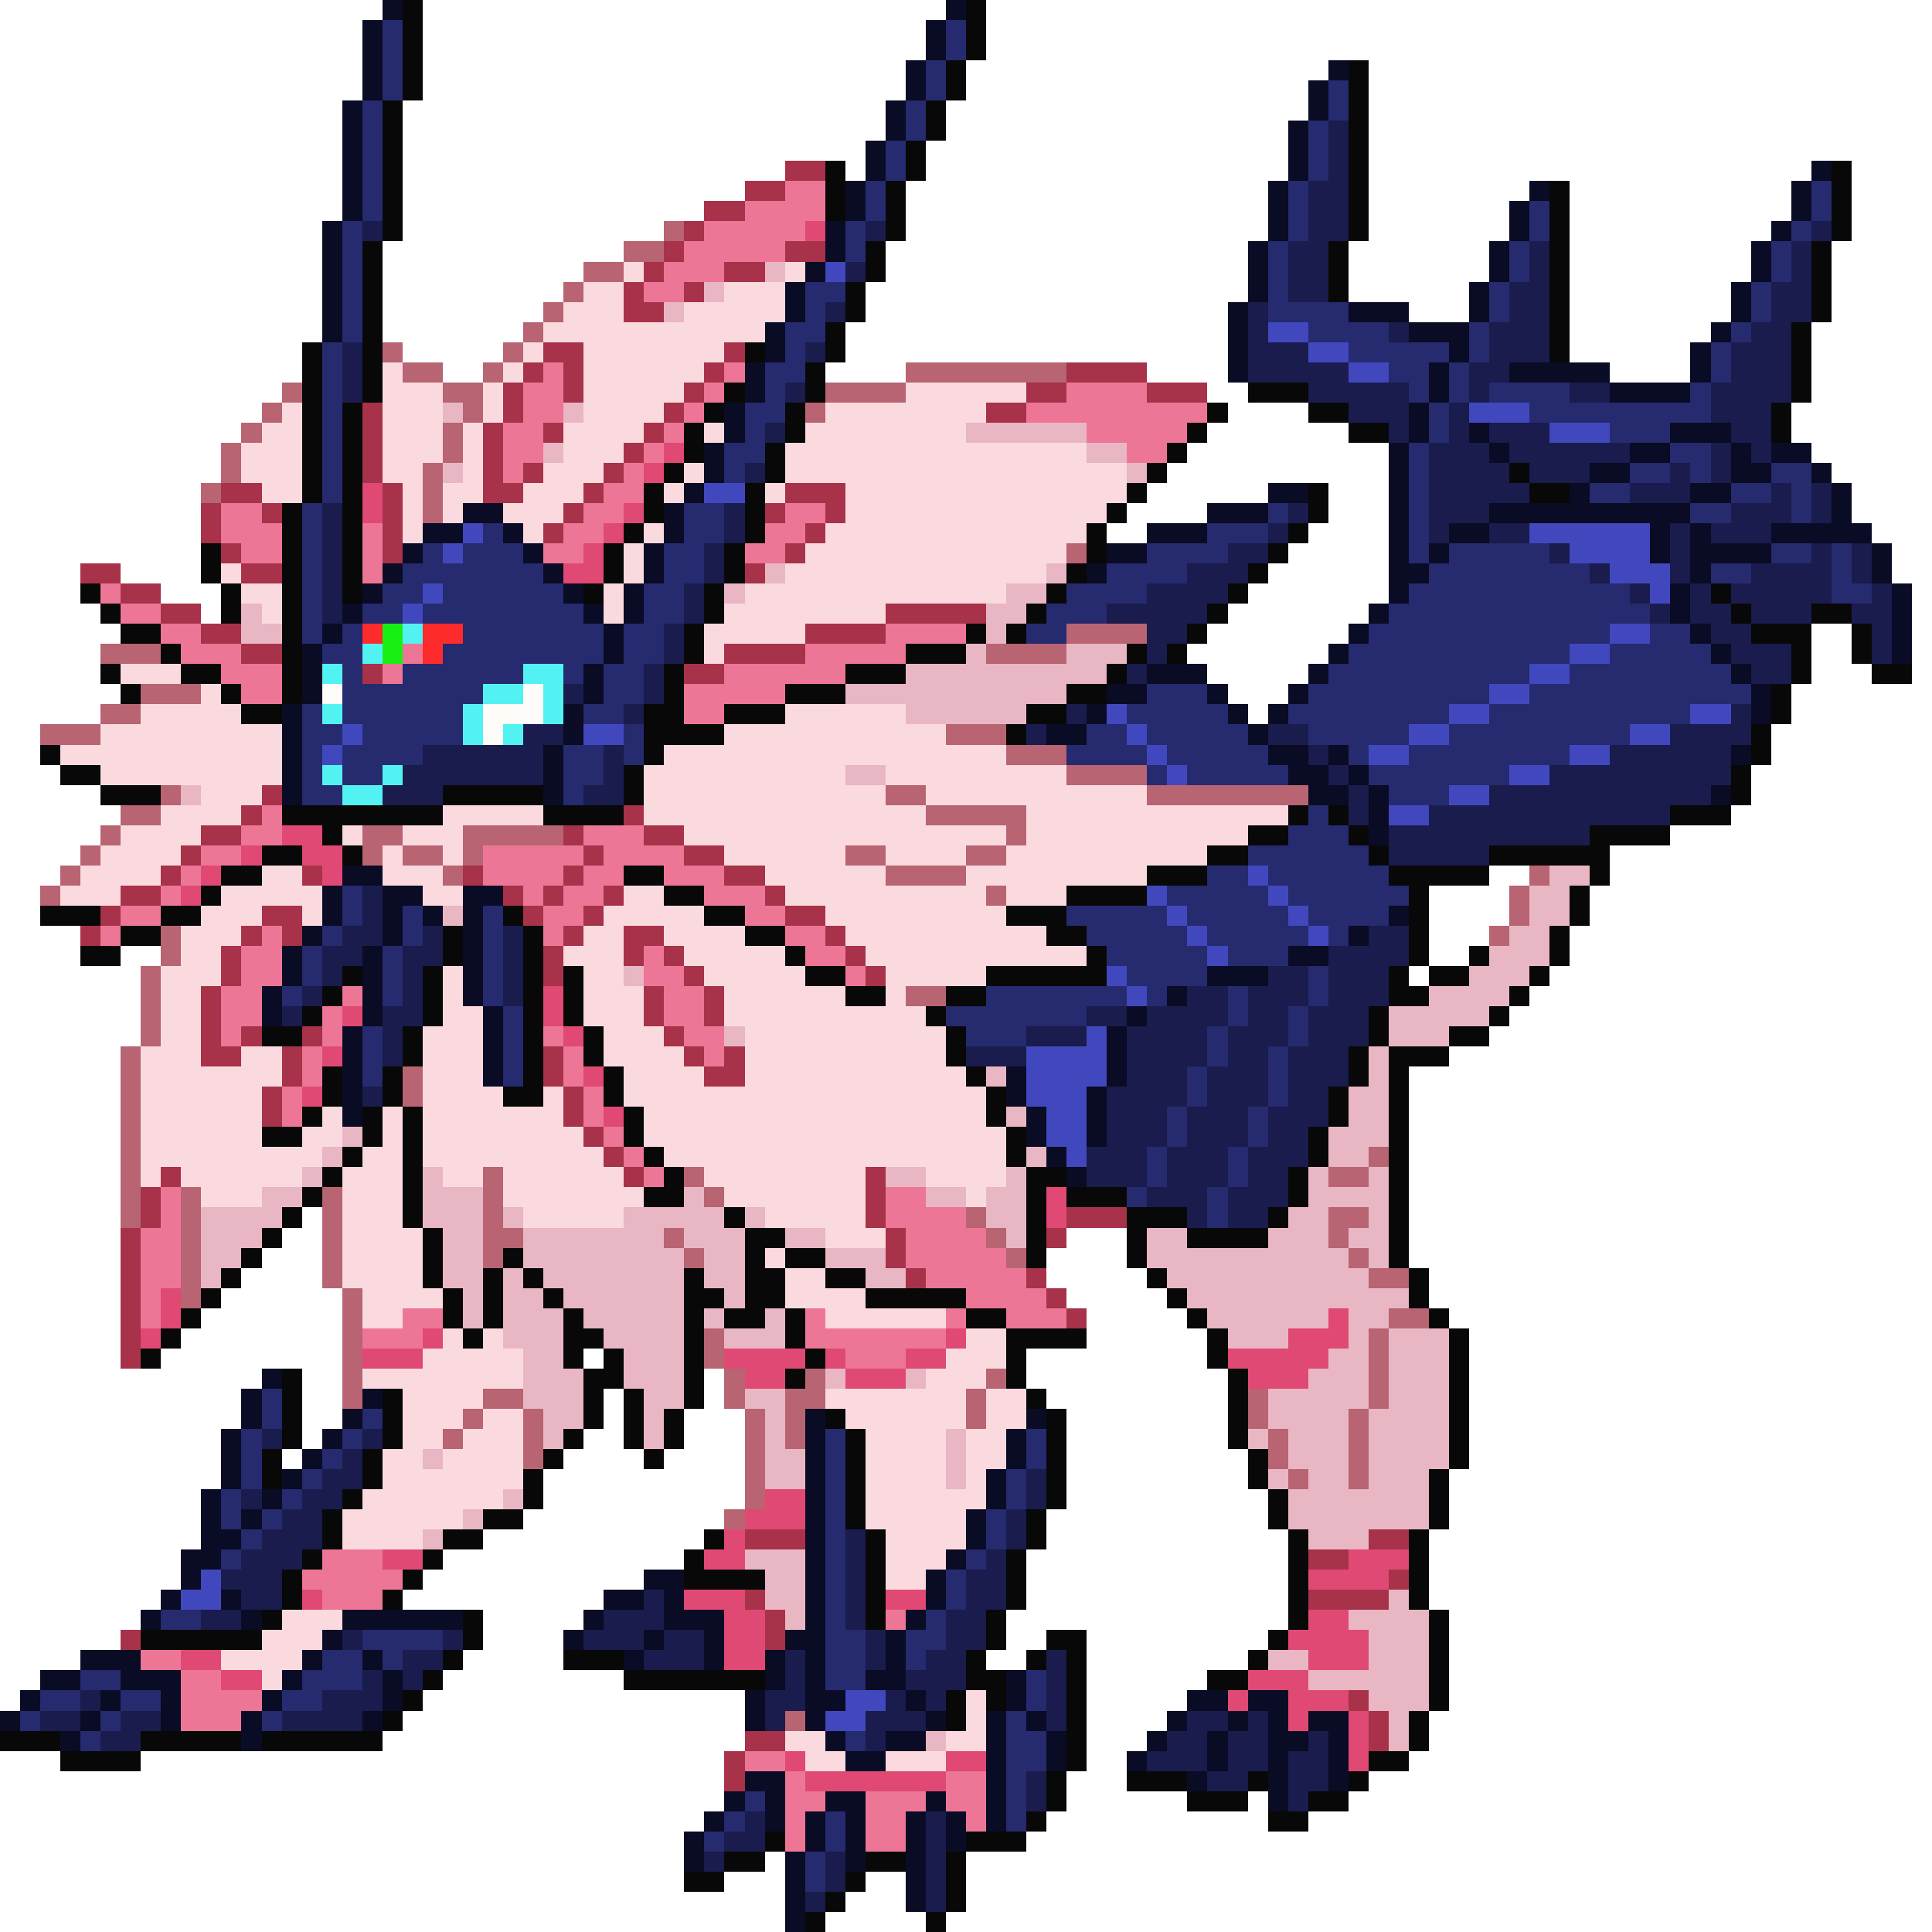 <svg xmlns="http://www.w3.org/2000/svg" viewBox="0 -0.5 96 96" shape-rendering="crispEdges">
<path stroke="#0a0b24" d="M19 0h1M47 0h1M18 1h1M46 1h1M18 2h1M46 2h1M18 3h1M45 3h1M66 3h1M18 4h1M45 4h1M65 4h1M17 5h1M44 5h1M65 5h1M17 6h1M44 6h1M64 6h1M17 7h1M43 7h1M64 7h1M17 8h1M43 8h1M64 8h1M90 8h1M17 9h1M42 9h1M63 9h1M76 9h1M89 9h1M17 10h1M42 10h1M63 10h1M75 10h1M89 10h1M16 11h1M41 11h1M63 11h1M75 11h1M88 11h1M16 12h1M41 12h1M62 12h1M74 12h1M87 12h1M16 13h1M40 13h1M62 13h1M74 13h1M87 13h1M16 14h1M39 14h1M62 14h1M73 14h1M86 14h1M16 15h1M39 15h1M61 15h1M67 15h3M73 15h1M86 15h1M16 16h1M38 16h1M61 16h1M70 16h3M85 16h1M38 17h1M61 17h1M72 17h1M84 17h1M37 18h1M61 18h1M71 18h1M75 18h5M84 18h1M37 19h1M71 19h1M80 19h4M36 20h1M70 20h1M36 21h1M70 21h1M73 21h1M83 21h3M35 22h1M69 22h1M74 22h1M81 22h2M86 22h1M88 22h2M35 23h1M69 23h1M79 23h2M86 23h2M90 23h1M34 24h1M63 24h2M69 24h1M78 24h1M84 24h2M91 24h1M23 25h2M33 25h1M60 25h3M69 25h1M74 25h10M91 25h1M21 26h2M25 26h1M33 26h1M57 26h3M69 26h1M72 26h2M82 26h1M84 26h1M88 26h5M20 27h1M26 27h1M32 27h1M55 27h2M69 27h1M71 27h1M82 27h1M84 27h4M93 27h1M19 28h1M27 28h1M32 28h1M54 28h1M69 28h2M84 28h1M93 28h1M18 29h1M28 29h1M31 29h1M69 29h1M83 29h1M94 29h1M17 30h1M29 30h1M31 30h1M68 30h1M83 30h1M94 30h1M16 31h1M30 31h1M67 31h1M84 31h1M94 31h1M15 32h1M30 32h1M66 32h1M85 32h1M94 32h1M15 33h1M29 33h1M57 33h3M65 33h1M86 33h1M15 34h1M29 34h1M55 34h2M60 34h1M64 34h1M87 34h1M14 35h1M28 35h1M54 35h1M61 35h1M63 35h1M87 35h1M14 36h1M28 36h1M52 36h2M62 36h1M14 37h1M27 37h1M63 37h2M66 37h1M86 37h1M14 38h1M27 38h1M64 38h2M67 38h1M14 39h1M27 39h1M65 39h2M68 39h1M85 39h1M68 40h1M68 41h1M17 43h2M16 44h1M19 44h2M23 44h2M16 45h1M19 45h1M21 45h1M23 45h1M69 45h1M15 46h1M19 46h1M23 46h1M67 46h1M14 47h1M18 47h1M23 47h1M64 47h2M14 48h1M18 48h1M23 48h1M60 48h3M13 49h1M18 49h1M23 49h1M58 49h1M13 50h1M18 50h1M24 50h1M56 50h1M17 51h1M24 51h1M55 51h1M17 52h1M24 52h1M55 52h1M17 53h1M24 53h1M50 53h1M55 53h1M17 54h1M50 54h1M54 54h1M17 55h1M51 55h1M54 55h1M51 56h1M54 56h1M52 57h1M53 58h1M13 68h1M12 69h1M18 69h1M12 70h1M17 70h1M40 70h1M51 70h1M11 71h1M16 71h1M40 71h1M50 71h1M11 72h1M15 72h1M40 72h1M50 72h1M11 73h1M14 73h1M40 73h1M49 73h1M10 74h1M13 74h1M40 74h1M49 74h1M10 75h1M12 75h1M40 75h1M48 75h1M10 76h2M40 76h1M48 76h1M9 77h2M40 77h1M47 77h1M9 78h1M32 78h2M40 78h1M46 78h1M8 79h1M11 79h1M30 79h2M33 79h1M40 79h1M46 79h1M7 80h1M12 80h1M17 80h6M29 80h1M33 80h3M40 80h1M45 80h1M16 81h1M28 81h1M32 81h1M35 81h1M39 81h2M44 81h1M4 82h3M15 82h1M18 82h1M31 82h1M35 82h1M38 82h1M40 82h1M44 82h1M2 83h2M6 83h3M14 83h1M19 83h1M38 83h1M40 83h1M43 83h2M50 83h1M1 84h1M5 84h1M8 84h1M13 84h1M19 84h1M37 84h1M40 84h2M45 84h1M50 84h1M59 84h2M62 84h2M0 85h1M4 85h1M8 85h1M12 85h1M18 85h1M37 85h1M40 85h1M46 85h1M49 85h1M51 85h1M58 85h1M61 85h1M63 85h1M65 85h2M3 86h1M12 86h1M41 86h1M44 86h2M49 86h1M52 86h1M57 86h1M60 86h1M63 86h2M66 86h1M42 87h2M49 87h1M52 87h1M56 87h1M60 87h1M63 87h1M66 87h1M37 88h2M49 88h1M59 88h1M63 88h1M66 88h1M36 89h1M38 89h1M41 89h2M46 89h1M49 89h1M63 89h1M35 90h1M38 90h1M40 90h1M42 90h1M45 90h1M47 90h1M49 90h1M34 91h1M40 91h1M42 91h1M45 91h1M47 91h1M34 92h1M39 92h1M42 92h1M45 92h1M39 93h1M45 93h1M39 94h1M45 94h1M39 95h1" />
<path stroke="#080808" d="M20 0h1M48 0h1M20 1h1M48 1h1M20 2h1M48 2h1M20 3h1M47 3h1M67 3h1M20 4h1M47 4h1M67 4h1M19 5h1M46 5h1M67 5h1M19 6h1M46 6h1M67 6h1M19 7h1M45 7h1M67 7h1M19 8h1M41 8h1M45 8h1M67 8h1M91 8h1M19 9h1M41 9h1M44 9h1M67 9h1M77 9h1M91 9h1M19 10h1M41 10h1M44 10h1M67 10h1M77 10h1M91 10h1M19 11h1M44 11h1M67 11h1M77 11h1M91 11h1M18 12h1M43 12h1M66 12h1M77 12h1M90 12h1M18 13h1M43 13h1M66 13h1M77 13h1M90 13h1M18 14h1M42 14h1M66 14h1M77 14h1M90 14h1M18 15h1M42 15h1M77 15h1M90 15h1M18 16h1M41 16h1M77 16h1M89 16h1M15 17h1M18 17h1M37 17h1M41 17h1M77 17h1M89 17h1M15 18h1M18 18h1M40 18h1M89 18h1M15 19h1M18 19h1M36 19h1M40 19h1M62 19h3M89 19h1M15 20h1M17 20h1M35 20h1M39 20h1M60 20h1M65 20h2M88 20h1M15 21h1M17 21h1M34 21h1M39 21h1M59 21h1M67 21h2M88 21h1M15 22h1M17 22h1M34 22h1M38 22h1M58 22h1M15 23h1M17 23h1M33 23h1M38 23h1M57 23h1M75 23h1M15 24h1M17 24h1M32 24h1M37 24h1M56 24h1M65 24h1M76 24h2M14 25h1M17 25h1M32 25h1M37 25h1M55 25h1M65 25h1M14 26h1M17 26h1M31 26h1M37 26h1M54 26h1M64 26h1M10 27h1M14 27h1M17 27h1M30 27h1M36 27h1M54 27h1M63 27h1M10 28h1M14 28h1M17 28h1M30 28h1M36 28h1M53 28h1M62 28h1M4 29h1M11 29h1M14 29h1M17 29h1M29 29h1M35 29h1M52 29h1M61 29h1M85 29h1M5 30h1M11 30h1M14 30h1M35 30h1M51 30h1M60 30h1M86 30h1M90 30h2M6 31h2M14 31h1M34 31h1M48 31h1M50 31h1M59 31h1M87 31h3M92 31h1M8 32h1M14 32h1M34 32h1M45 32h3M56 32h1M58 32h1M89 32h1M92 32h1M5 33h1M9 33h2M14 33h1M33 33h1M42 33h3M55 33h1M89 33h1M93 33h2M6 34h1M11 34h1M14 34h1M33 34h1M39 34h3M53 34h2M88 34h1M12 35h2M32 35h2M36 35h3M51 35h2M88 35h1M32 36h4M50 36h1M87 36h1M2 37h1M32 37h1M87 37h1M3 38h2M31 38h1M86 38h1M5 39h3M22 39h5M31 39h1M86 39h1M14 40h8M27 40h4M64 40h1M66 40h1M83 40h3M16 41h1M62 41h2M67 41h1M79 41h4M13 42h2M17 42h1M60 42h2M68 42h1M74 42h6M11 43h2M31 43h2M57 43h3M69 43h5M79 43h1M10 44h1M33 44h2M53 44h4M70 44h1M78 44h1M2 45h3M8 45h2M25 45h1M35 45h2M50 45h3M70 45h1M78 45h1M6 46h2M22 46h1M26 46h1M37 46h2M52 46h2M70 46h1M77 46h1M4 47h2M22 47h1M26 47h1M39 47h1M54 47h1M70 47h1M73 47h1M77 47h1M17 48h1M21 48h1M26 48h1M28 48h1M40 48h2M49 48h6M69 48h1M71 48h2M76 48h1M16 49h1M21 49h1M26 49h1M28 49h1M42 49h2M47 49h2M69 49h2M75 49h1M15 50h1M21 50h1M26 50h1M28 50h1M46 50h1M68 50h1M74 50h1M13 51h2M20 51h1M26 51h1M29 51h1M47 51h1M68 51h1M72 51h2M20 52h1M26 52h1M29 52h1M47 52h1M67 52h1M69 52h3M16 53h1M19 53h1M26 53h1M30 53h1M48 53h1M67 53h1M69 53h1M16 54h1M19 54h1M25 54h2M30 54h1M49 54h1M66 54h1M69 54h1M15 55h1M18 55h1M20 55h1M31 55h1M49 55h1M66 55h1M69 55h1M13 56h2M18 56h1M20 56h1M31 56h1M50 56h1M65 56h1M69 56h1M17 57h1M20 57h1M32 57h1M50 57h1M65 57h1M69 57h1M16 58h1M20 58h1M33 58h1M51 58h2M64 58h1M69 58h1M15 59h1M20 59h1M32 59h2M51 59h1M53 59h3M64 59h1M69 59h1M14 60h1M20 60h1M36 60h1M51 60h1M56 60h3M63 60h1M69 60h1M13 61h1M21 61h1M37 61h2M51 61h1M56 61h1M59 61h4M69 61h1M12 62h1M21 62h1M25 62h1M37 62h1M39 62h2M51 62h1M56 62h1M69 62h1M11 63h1M21 63h1M24 63h1M26 63h1M34 63h1M37 63h2M41 63h2M57 63h1M70 63h1M10 64h1M22 64h1M24 64h1M27 64h1M34 64h2M37 64h2M43 64h5M58 64h1M70 64h1M9 65h1M22 65h1M24 65h1M28 65h1M34 65h1M36 65h2M39 65h1M48 65h2M59 65h1M71 65h1M8 66h1M23 66h1M28 66h2M34 66h1M39 66h1M50 66h4M60 66h1M72 66h1M7 67h1M28 67h1M30 67h1M34 67h1M40 67h1M50 67h1M60 67h1M72 67h1M14 68h1M29 68h2M34 68h1M39 68h1M50 68h1M61 68h1M72 68h1M14 69h1M19 69h1M29 69h1M31 69h1M34 69h1M51 69h1M61 69h1M72 69h1M14 70h1M19 70h1M29 70h1M31 70h1M33 70h1M41 70h1M52 70h1M61 70h1M72 70h1M14 71h1M19 71h1M28 71h1M31 71h1M33 71h1M42 71h1M52 71h1M61 71h1M72 71h1M13 72h1M18 72h1M27 72h1M32 72h1M42 72h1M52 72h1M62 72h1M72 72h1M13 73h1M18 73h1M26 73h1M42 73h1M52 73h1M62 73h1M71 73h1M17 74h1M26 74h1M42 74h1M52 74h1M63 74h1M71 74h1M16 75h1M24 75h2M42 75h1M51 75h1M63 75h1M71 75h1M16 76h1M22 76h2M35 76h1M43 76h1M51 76h1M64 76h1M70 76h1M15 77h1M21 77h1M34 77h1M43 77h1M50 77h1M64 77h1M70 77h1M14 78h1M20 78h1M34 78h4M43 78h1M50 78h1M64 78h1M70 78h1M14 79h1M19 79h1M43 79h1M50 79h1M64 79h1M70 79h1M13 80h1M23 80h1M43 80h1M49 80h1M64 80h1M71 80h1M7 81h6M23 81h1M49 81h1M52 81h2M63 81h1M71 81h1M22 82h1M28 82h3M48 82h1M51 82h1M53 82h1M62 82h1M71 82h1M21 83h1M31 83h7M48 83h2M53 83h1M60 83h2M71 83h1M20 84h1M47 84h1M49 84h1M53 84h1M71 84h1M19 85h1M47 85h1M53 85h1M70 85h1M0 86h3M7 86h5M13 86h6M53 86h1M70 86h1M3 87h4M53 87h1M68 87h2M52 88h1M56 88h3M62 88h1M67 88h1M52 89h1M59 89h3M65 89h2M51 90h1M63 90h2M38 91h1M48 91h3M36 92h2M43 92h2M47 92h1M34 93h2M42 93h1M47 93h1M41 94h1M47 94h1M40 95h1M46 95h1" />
<path stroke="#262a6f" d="M19 1h1M47 1h1M19 2h1M47 2h1M19 3h1M46 3h1M19 4h1M46 4h1M66 4h1M18 5h1M45 5h1M66 5h1M18 6h1M45 6h1M65 6h1M18 7h1M44 7h1M65 7h1M18 8h1M44 8h1M65 8h1M18 9h1M43 9h1M64 9h1M90 9h1M18 10h1M43 10h1M64 10h1M76 10h1M90 10h1M17 11h1M42 11h1M64 11h1M76 11h1M89 11h1M17 12h1M42 12h1M63 12h1M75 12h1M88 12h1M17 13h1M63 13h1M75 13h1M88 13h1M17 14h1M40 14h2M63 14h1M74 14h1M87 14h1M17 15h1M40 15h1M63 15h4M74 15h1M87 15h1M17 16h1M39 16h2M65 16h4M73 16h1M86 16h1M16 17h1M39 17h1M67 17h5M73 17h1M85 17h1M16 18h1M38 18h2M69 18h2M72 18h1M85 18h1M16 19h1M38 19h1M70 19h1M72 19h1M74 19h4M84 19h1M16 20h1M37 20h2M71 20h1M76 20h9M16 21h1M37 21h1M71 21h1M80 21h3M16 22h1M36 22h2M70 22h1M83 22h2M16 23h1M36 23h1M70 23h1M81 23h2M84 23h1M88 23h2M16 24h1M70 24h1M79 24h2M86 24h2M89 24h1M15 25h1M34 25h2M63 25h1M70 25h1M84 25h2M89 25h1M15 26h1M24 26h1M34 26h2M60 26h3M70 26h1M15 27h1M21 27h1M23 27h3M33 27h2M57 27h4M70 27h1M72 27h5M88 27h2M91 27h1M15 28h1M20 28h7M33 28h2M55 28h4M71 28h8M85 28h2M91 28h1M15 29h1M19 29h2M22 29h6M32 29h2M53 29h4M70 29h11M91 29h2M15 30h1M18 30h2M21 30h8M32 30h2M52 30h3M69 30h13M15 31h1M17 31h1M23 31h7M31 31h2M51 31h2M68 31h12M82 31h2M16 32h2M22 32h8M31 32h2M67 32h11M80 32h5M17 33h1M20 33h6M28 33h1M30 33h2M66 33h10M78 33h8M17 34h7M30 34h2M57 34h3M65 34h9M76 34h11M15 35h1M17 35h6M29 35h2M56 35h5M64 35h8M74 35h10M15 36h2M18 36h5M31 36h1M54 36h2M57 36h5M65 36h5M72 36h9M15 37h1M17 37h4M28 37h2M31 37h1M53 37h4M58 37h5M67 37h1M70 37h8M15 38h1M17 38h2M28 38h2M57 38h1M59 38h5M68 38h7M15 39h2M28 39h1M69 39h3M65 40h1M64 41h3M62 42h6M60 43h2M63 43h6M17 44h1M58 44h5M64 44h6M17 45h1M20 45h1M24 45h1M53 45h5M59 45h5M65 45h4M16 46h1M20 46h1M24 46h1M54 46h5M60 46h5M66 46h1M15 47h1M19 47h1M24 47h1M55 47h5M61 47h3M15 48h1M19 48h1M24 48h1M56 48h4M65 48h1M14 49h1M19 49h1M24 49h1M49 49h7M57 49h1M61 49h1M65 49h1M25 50h1M47 50h7M61 50h1M64 50h1M18 51h1M25 51h1M48 51h3M60 51h1M64 51h1M18 52h1M25 52h1M60 52h1M63 52h1M18 53h1M25 53h1M59 53h1M63 53h1M59 54h1M63 54h1M58 55h1M62 55h1M58 56h1M62 56h1M57 57h1M61 57h1M57 58h1M61 58h1M56 59h1M60 59h1M60 60h1M13 69h1M13 70h1M18 70h1M12 71h1M17 71h1M41 71h1M51 71h1M12 72h1M16 72h1M41 72h1M51 72h1M12 73h1M15 73h1M41 73h1M50 73h1M11 74h1M14 74h1M41 74h1M50 74h1M11 75h1M13 75h1M41 75h1M49 75h1M12 76h1M41 76h1M49 76h1M11 77h1M41 77h1M48 77h1M41 78h1M47 78h1M41 79h1M47 79h1M8 80h2M41 80h1M46 80h1M18 81h4M41 81h2M45 81h2M16 82h2M19 82h1M41 82h2M45 82h1M4 83h2M15 83h3M41 83h2M51 83h1M2 84h2M6 84h2M14 84h2M51 84h1M1 85h1M5 85h1M13 85h1M50 85h1M4 86h1M42 86h1M50 86h2M50 87h2M50 88h1M37 89h1M50 89h1M36 90h1M41 90h1M50 90h1M35 91h1M41 91h1M40 92h1M40 93h1" />
<path stroke="#191c4c" d="M66 6h1M66 7h1M66 8h1M65 9h2M65 10h2M18 11h1M43 11h1M65 11h2M90 11h1M64 12h2M76 12h1M89 12h1M42 13h1M64 13h2M76 13h1M89 13h1M64 14h2M75 14h2M88 14h2M41 15h1M62 15h1M75 15h2M88 15h2M62 16h1M69 16h1M74 16h3M87 16h2M17 17h1M40 17h1M62 17h3M74 17h3M86 17h3M17 18h1M62 18h5M73 18h2M86 18h3M17 19h1M39 19h1M65 19h5M73 19h1M78 19h2M85 19h4M67 20h3M72 20h1M85 20h3M38 21h1M69 21h1M72 21h1M74 21h3M86 21h2M71 22h3M75 22h6M85 22h1M87 22h1M37 23h1M71 23h4M76 23h3M83 23h1M85 23h1M71 24h5M81 24h3M88 24h1M90 24h1M16 25h1M36 25h1M64 25h1M71 25h3M86 25h3M90 25h1M16 26h1M36 26h1M63 26h1M71 26h1M74 26h2M83 26h1M85 26h3M16 27h1M35 27h1M61 27h2M77 27h1M83 27h1M90 27h1M92 27h1M16 28h1M35 28h1M59 28h3M79 28h1M83 28h1M87 28h4M92 28h1M16 29h1M34 29h1M57 29h4M81 29h1M84 29h1M86 29h5M93 29h1M16 30h1M34 30h1M55 30h5M82 30h1M84 30h2M87 30h3M92 30h2M33 31h1M57 31h2M85 31h2M93 31h1M33 32h1M57 32h1M86 32h3M93 32h1M32 33h1M56 33h1M87 33h2M28 34h1M32 34h1M31 35h1M53 35h1M86 35h1M26 36h2M51 36h1M63 36h2M83 36h4M21 37h6M30 37h1M65 37h1M80 37h6M20 38h7M30 38h1M66 38h1M77 38h9M19 39h3M29 39h2M67 39h1M74 39h11M67 40h1M71 40h12M69 41h10M69 42h5M18 44h1M18 45h1M17 46h2M21 46h1M25 46h1M68 46h2M16 47h2M20 47h2M25 47h1M66 47h4M16 48h1M20 48h1M25 48h1M63 48h2M66 48h3M15 49h1M20 49h1M25 49h1M59 49h2M62 49h3M66 49h3M14 50h1M19 50h2M54 50h2M57 50h4M62 50h2M65 50h3M19 51h1M51 51h3M56 51h4M61 51h3M65 51h3M19 52h1M48 52h3M56 52h4M61 52h2M64 52h3M56 53h3M60 53h3M64 53h3M18 54h1M55 54h4M60 54h3M64 54h2M55 55h3M59 55h3M63 55h3M55 56h3M59 56h3M63 56h2M54 57h3M58 57h3M62 57h3M54 58h3M58 58h3M62 58h2M57 59h3M61 59h3M59 60h1M61 60h2M13 71h1M18 71h1M17 72h1M16 73h2M51 73h1M12 74h1M15 74h2M51 74h1M14 75h2M50 75h1M13 76h3M42 76h1M50 76h1M12 77h3M42 77h1M49 77h1M11 78h3M42 78h1M48 78h2M12 79h2M32 79h1M42 79h1M48 79h2M10 80h2M30 80h3M42 80h1M47 80h2M17 81h1M22 81h1M29 81h3M33 81h2M43 81h1M47 81h2M20 82h2M32 82h3M39 82h1M43 82h1M46 82h2M52 82h1M18 83h1M20 83h1M39 83h1M45 83h3M52 83h1M4 84h1M16 84h3M38 84h2M44 84h1M46 84h1M52 84h1M2 85h2M6 85h2M14 85h4M38 85h1M43 85h3M52 85h1M59 85h2M62 85h1M5 86h2M43 86h1M58 86h2M61 86h2M65 86h1M57 87h3M61 87h2M64 87h2M51 88h1M60 88h2M64 88h2M51 89h1M64 89h1M37 90h1M46 90h1M36 91h2M46 91h1M35 92h1M41 92h1M46 92h1M41 93h1M46 93h1M40 94h1M46 94h1" />
<path stroke="#a73249" d="M39 8h2M37 9h2M35 10h2M34 11h1M33 12h1M39 12h2M32 13h1M36 13h2M31 14h1M34 14h1M31 15h2M27 17h2M36 17h1M26 18h1M28 18h1M35 18h1M53 18h4M25 19h1M28 19h1M34 19h1M51 19h2M57 19h3M18 20h1M25 20h1M33 20h1M49 20h2M18 21h1M24 21h1M27 21h1M32 21h1M18 22h1M24 22h1M31 22h1M18 23h1M24 23h1M26 23h1M30 23h1M11 24h2M19 24h1M24 24h2M29 24h1M39 24h3M10 25h1M13 25h1M19 25h1M28 25h1M38 25h1M41 25h1M10 26h1M19 26h1M27 26h1M40 26h1M11 27h1M19 27h1M39 27h1M4 28h2M12 28h2M37 28h1M6 29h2M8 30h2M44 30h5M10 31h2M40 31h4M12 32h2M36 32h4M18 33h1M34 33h2M13 39h1M12 40h1M31 40h1M10 41h2M28 41h1M32 41h2M9 42h1M29 42h1M34 42h2M8 43h1M15 43h1M23 43h1M28 43h1M36 43h2M6 44h2M25 44h1M27 44h1M30 44h1M38 44h1M5 45h1M13 45h2M26 45h1M29 45h1M39 45h2M4 46h1M12 46h1M14 46h1M28 46h1M31 46h2M41 46h1M11 47h1M27 47h1M31 47h1M33 47h1M42 47h1M11 48h1M27 48h1M34 48h1M43 48h1M10 49h1M32 49h1M35 49h1M10 50h1M32 50h1M35 50h1M10 51h1M12 51h1M15 51h1M33 51h1M10 52h2M14 52h1M27 52h1M34 52h1M36 52h1M14 53h1M27 53h1M35 53h2M13 54h1M28 54h1M13 55h1M28 55h1M29 56h1M30 57h1M8 58h1M31 58h1M43 58h1M7 59h1M43 59h1M7 60h1M43 60h1M53 60h3M6 61h1M44 61h1M52 61h1M6 62h1M44 62h1M6 63h1M45 63h1M51 63h1M6 64h1M52 64h1M6 65h1M53 65h1M6 66h1M6 67h1M37 76h3M68 76h2M65 77h2M69 78h1M37 79h1M65 79h4M38 80h1M6 81h1M38 81h1M67 84h1M68 85h1M37 86h2M68 86h1M36 87h1M36 88h1" />
<path stroke="#ed7697" d="M39 9h2M37 10h4M35 11h5M34 12h5M33 13h3M32 14h2M27 18h1M36 18h1M26 19h2M35 19h1M53 19h4M26 20h2M34 20h1M51 20h9M25 21h2M33 21h1M54 21h5M25 22h2M32 22h1M56 22h2M25 23h1M31 23h1M30 24h2M11 25h2M29 25h2M39 25h2M11 26h3M18 26h1M28 26h2M38 26h2M12 27h2M18 27h1M27 27h2M37 27h2M18 28h1M5 29h1M6 30h2M8 31h2M44 31h4M9 32h3M20 32h1M40 32h5M11 33h3M19 33h1M36 33h6M12 34h2M34 34h5M34 35h2M13 40h1M12 41h2M29 41h3M10 42h2M24 42h5M30 42h4M9 43h1M24 43h4M29 43h2M33 43h3M8 44h1M26 44h1M28 44h2M35 44h3M6 45h2M27 45h2M37 45h2M5 46h1M13 46h1M27 46h1M39 46h2M12 47h2M32 47h1M40 47h2M12 48h2M32 48h2M42 48h1M11 49h2M17 49h1M33 49h2M11 50h2M16 50h1M33 50h2M11 51h1M16 51h1M27 51h1M34 51h2M15 52h1M28 52h1M35 52h1M15 53h1M28 53h1M14 54h1M29 54h1M14 55h1M29 55h1M30 56h1M31 57h1M32 58h1M8 59h1M44 59h2M8 60h1M44 60h4M7 61h2M45 61h4M7 62h2M45 62h5M7 63h2M46 63h5M7 64h1M48 64h4M7 65h1M20 65h2M40 65h1M47 65h1M50 65h3M18 66h3M40 66h7M42 67h3M16 77h3M15 78h5M16 79h3M44 80h1M7 82h2M9 83h2M9 84h4M9 85h3M37 87h2M39 88h1M47 88h2M39 89h2M43 89h3M47 89h2M39 90h1M43 90h2M48 90h1M39 91h1M43 91h2" />
<path stroke="#b86472" d="M33 11h1M31 12h2M29 13h2M28 14h1M27 15h1M26 16h1M19 17h1M25 17h1M20 18h2M24 18h1M45 18h8M14 19h1M22 19h2M41 19h4M13 20h1M23 20h1M40 20h1M12 21h1M22 21h1M11 22h1M22 22h1M11 23h1M21 23h1M10 24h1M21 24h1M21 25h1M53 27h1M53 31h4M5 32h3M49 32h4M7 34h3M5 35h2M2 36h3M47 36h3M50 37h3M53 38h4M8 39h1M44 39h2M57 39h8M6 40h2M46 40h5M5 41h1M18 41h2M23 41h5M50 41h1M4 42h1M18 42h1M20 42h2M23 42h1M42 42h2M48 42h2M3 43h1M22 43h1M44 43h4M76 43h1M2 44h1M49 44h1M75 44h1M75 45h1M8 46h1M74 46h1M8 47h1M7 48h1M7 49h1M45 49h2M7 50h1M7 51h1M6 52h1M6 53h1M20 53h1M6 54h1M20 54h1M6 55h1M6 56h1M6 57h1M68 57h1M6 58h1M24 58h1M34 58h1M66 58h2M6 59h1M9 59h1M16 59h1M24 59h1M35 59h1M6 60h1M9 60h1M16 60h1M24 60h1M48 60h1M66 60h2M9 61h1M16 61h1M24 61h2M33 61h1M49 61h1M66 61h1M9 62h1M16 62h1M24 62h1M34 62h1M50 62h1M67 62h1M9 63h1M16 63h1M68 63h2M9 64h1M17 64h1M17 65h1M69 65h2M17 66h1M35 66h1M68 66h1M17 67h1M35 67h1M68 67h1M17 68h1M36 68h1M40 68h1M49 68h1M68 68h1M17 69h1M24 69h2M36 69h1M39 69h2M48 69h1M62 69h1M68 69h1M23 70h1M26 70h1M37 70h1M39 70h1M48 70h1M62 70h1M67 70h1M22 71h1M26 71h1M37 71h1M39 71h1M63 71h1M67 71h1M26 72h1M37 72h1M63 72h1M67 72h1M37 73h1M64 73h1M67 73h1M37 74h1M36 75h1M39 85h1" />
<path stroke="#e04973" d="M40 11h1M33 22h1M32 23h1M18 24h1M18 25h1M31 25h1M30 26h1M29 27h1M28 28h2M14 41h2M12 42h1M15 42h2M10 43h1M16 43h1M9 44h1M27 49h1M17 50h1M27 50h1M28 51h1M16 52h1M29 53h1M15 54h1M30 55h1M52 59h1M52 60h1M8 64h1M8 65h1M66 65h1M7 66h1M21 66h1M47 66h1M64 66h3M18 67h3M36 67h4M41 67h1M45 67h2M61 67h5M37 68h2M42 68h3M62 68h3M38 74h2M37 75h3M36 76h1M19 77h2M35 77h2M67 77h3M65 78h4M15 79h1M34 79h3M44 79h2M36 80h2M65 80h2M36 81h2M64 81h4M9 82h2M36 82h2M65 82h3M11 83h2M62 83h3M61 84h1M64 84h3M64 85h1M67 85h1M67 86h1M39 87h1M47 87h2M67 87h1M40 88h7" />
<path stroke="#fadadf" d="M31 13h1M39 13h1M29 14h2M36 14h3M28 15h3M34 15h5M27 16h11M26 17h1M29 17h7M19 18h1M25 18h1M29 18h6M19 19h3M24 19h1M29 19h5M45 19h6M14 20h1M19 20h3M24 20h1M29 20h4M41 20h8M13 21h2M19 21h3M23 21h1M28 21h4M35 21h1M40 21h8M12 22h3M19 22h3M23 22h1M28 22h3M39 22h15M12 23h3M19 23h2M23 23h1M27 23h3M34 23h1M39 23h17M13 24h2M20 24h1M22 24h2M26 24h3M33 24h1M38 24h1M42 24h14M20 25h1M22 25h1M25 25h3M42 25h13M20 26h1M26 26h1M32 26h1M41 26h13M31 27h1M40 27h13M11 28h1M31 28h1M39 28h13M12 29h2M30 29h1M37 29h13M13 30h1M30 30h1M36 30h8M35 31h5M35 32h1M6 33h3M10 34h1M7 35h5M39 35h6M5 36h9M36 36h11M3 37h11M33 37h17M5 38h9M32 38h10M44 38h9M10 39h3M32 39h12M46 39h11M8 40h4M22 40h5M32 40h14M51 40h13M6 41h4M17 41h1M20 41h3M34 41h16M51 41h11M5 42h4M19 42h1M22 42h1M36 42h6M44 42h4M50 42h10M4 43h4M13 43h2M19 43h3M38 43h6M48 43h9M3 44h3M11 44h5M21 44h2M31 44h2M39 44h10M50 44h3M10 45h3M15 45h1M30 45h5M41 45h9M9 46h3M29 46h2M33 46h4M42 46h10M9 47h2M28 47h3M34 47h5M43 47h11M8 48h3M22 48h1M29 48h2M35 48h5M44 48h5M8 49h2M22 49h1M29 49h3M36 49h6M44 49h1M8 50h2M22 50h2M29 50h3M36 50h10M8 51h2M21 51h3M30 51h3M37 51h10M7 52h3M12 52h2M21 52h3M30 52h4M37 52h10M7 53h7M21 53h3M31 53h4M37 53h11M7 54h6M21 54h4M27 54h1M31 54h18M7 55h6M16 55h1M19 55h1M21 55h7M32 55h17M7 56h6M15 56h2M19 56h1M21 56h8M32 56h18M7 57h9M18 57h2M21 57h9M33 57h17M7 58h1M9 58h6M17 58h3M22 58h2M25 58h6M35 58h8M46 58h4M10 59h3M17 59h3M25 59h7M36 59h7M48 59h1M17 60h3M26 60h5M38 60h5M17 61h4M41 61h3M17 62h4M38 62h1M17 63h4M39 63h2M18 64h4M39 64h4M18 65h2M41 65h6M22 66h1M24 66h1M48 66h2M21 67h5M47 67h3M18 68h8M46 68h3M20 69h4M41 69h7M49 69h2M20 70h3M24 70h2M42 70h6M49 70h2M20 71h2M23 71h3M43 71h4M48 71h2M19 72h2M22 72h4M43 72h4M48 72h2M19 73h7M43 73h4M48 73h1M18 74h7M43 74h6M17 75h6M43 75h5M17 76h4M44 76h4M44 77h3M44 78h2M14 80h3M13 81h3M11 82h4M13 83h1M48 84h1M48 85h1M39 86h2M47 86h2M40 87h2M44 87h3" />
<path stroke="#e9b6c4" d="M38 13h1M35 14h1M33 15h1M22 20h1M28 20h1M48 21h6M27 22h1M54 22h2M22 23h1M56 23h1M38 28h1M52 28h1M36 29h1M50 29h2M12 30h1M49 30h2M12 31h2M49 31h1M48 32h1M53 32h3M45 33h10M42 34h11M45 35h6M42 38h2M9 39h1M77 43h2M76 44h2M22 45h1M76 45h2M75 46h2M74 47h3M31 48h1M73 48h3M71 49h4M69 50h5M36 51h1M69 51h3M68 52h1M49 53h1M68 53h1M67 54h2M50 55h1M67 55h2M17 56h1M66 56h3M16 57h1M51 57h1M66 57h2M15 58h1M21 58h1M44 58h2M50 58h1M65 58h1M68 58h1M13 59h2M21 59h3M34 59h1M46 59h2M49 59h2M65 59h4M10 60h4M21 60h3M25 60h1M31 60h5M37 60h1M49 60h2M64 60h2M68 60h1M10 61h3M22 61h2M26 61h7M34 61h3M39 61h2M50 61h1M57 61h2M63 61h3M67 61h2M10 62h2M22 62h2M26 62h8M35 62h2M41 62h3M57 62h10M68 62h1M10 63h1M22 63h2M25 63h1M27 63h7M35 63h2M43 63h2M58 63h10M23 64h1M25 64h2M28 64h6M36 64h1M59 64h11M23 65h1M25 65h3M29 65h5M35 65h1M38 65h1M60 65h6M67 65h2M25 66h3M30 66h4M36 66h3M61 66h3M67 66h1M69 66h3M26 67h2M31 67h3M66 67h2M69 67h3M26 68h3M31 68h3M41 68h1M45 68h1M65 68h3M69 68h3M26 69h3M32 69h2M37 69h2M63 69h5M69 69h3M27 70h2M32 70h1M38 70h1M63 70h4M68 70h4M27 71h1M32 71h1M38 71h1M47 71h1M62 71h1M64 71h3M68 71h4M21 72h1M38 72h2M47 72h1M64 72h3M68 72h4M38 73h2M47 73h1M63 73h1M65 73h2M68 73h3M25 74h1M64 74h7M23 75h1M64 75h7M21 76h1M65 76h3M37 77h3M38 78h2M38 79h2M69 79h1M39 80h1M67 80h4M68 81h3M63 82h2M68 82h3M65 83h6M68 84h3M69 85h1M46 86h1M69 86h1" />
<path stroke="#4148be" d="M41 13h1M63 16h2M65 17h2M67 18h2M73 20h3M77 21h3M35 24h2M23 26h1M76 26h6M22 27h1M78 27h4M80 28h3M21 29h1M82 29h1M20 30h1M80 31h2M78 32h2M76 33h2M74 34h2M55 35h1M72 35h2M84 35h2M17 36h1M29 36h2M56 36h1M70 36h2M81 36h2M16 37h1M57 37h1M68 37h2M78 37h2M58 38h1M75 38h2M72 39h2M69 40h2M62 43h1M57 44h1M63 44h1M58 45h1M64 45h1M59 46h1M65 46h1M60 47h1M55 48h1M56 49h1M54 51h1M51 52h4M51 53h4M51 54h3M52 55h2M52 56h2M53 57h1M10 78h1M9 79h2M42 84h2M41 85h2" />
<path stroke="#fd2b2b" d="M18 31h1M21 31h2M21 32h1" />
<path stroke="#18f013" d="M19 31h1M19 32h1" />
<path stroke="#53f2f2" d="M20 31h1M18 32h1M16 33h1M26 33h2M24 34h2M27 34h1M16 35h1M23 35h1M27 35h1M23 36h1M25 36h1M16 38h1M19 38h1M17 39h2" />
<path stroke="#fdfcf8" d="M16 34h1M26 34h1M24 35h3M24 36h1" />
</svg>